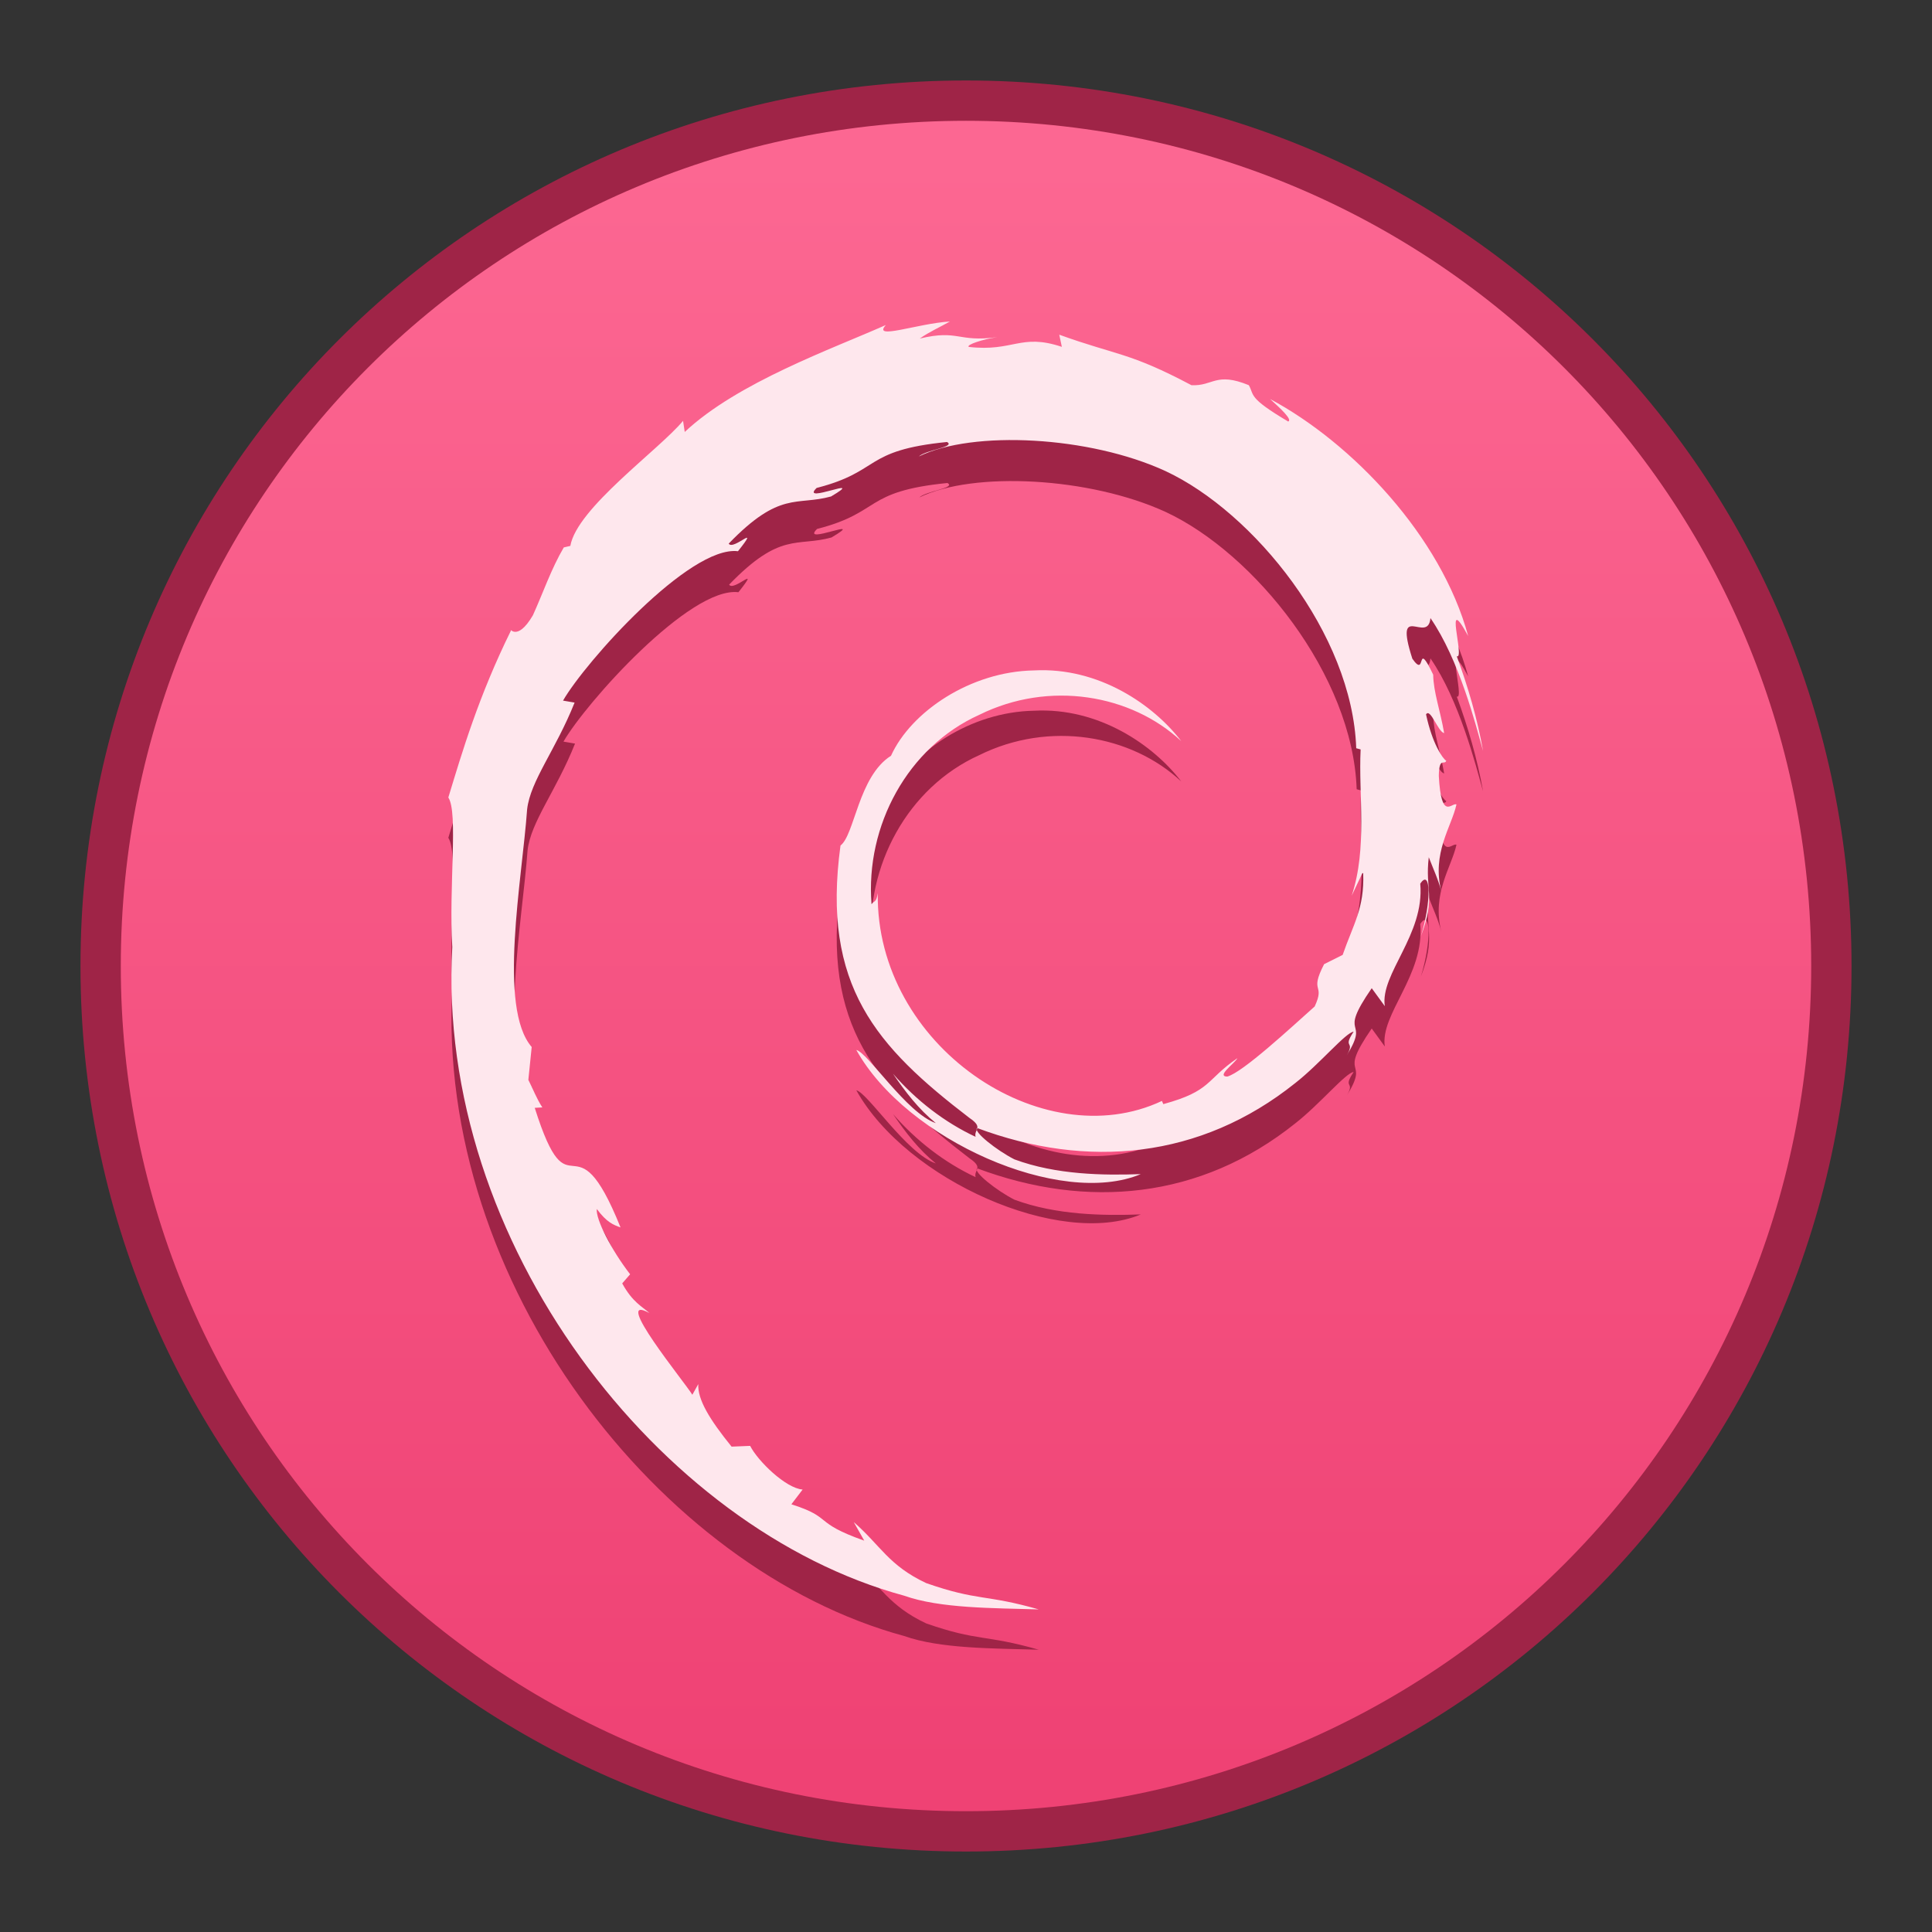 <?xml version="1.0" encoding="UTF-8" standalone="no"?>
<!-- Created with Inkscape (http://www.inkscape.org/) -->

<svg
   xmlns:ns2="http://ns.adobe.com/AdobeIllustrator/10.0/"
   xmlns:dc="http://purl.org/dc/elements/1.1/"
   xmlns:cc="http://creativecommons.org/ns#"
   xmlns:rdf="http://www.w3.org/1999/02/22-rdf-syntax-ns#"
   xmlns:svg="http://www.w3.org/2000/svg"
   xmlns="http://www.w3.org/2000/svg"
   xmlns:xlink="http://www.w3.org/1999/xlink"
   xmlns:sodipodi="http://sodipodi.sourceforge.net/DTD/sodipodi-0.dtd"
   xmlns:inkscape="http://www.inkscape.org/namespaces/inkscape"
   width="48"
   height="48"
   viewBox="0 0 12.7 12.7"
   version="1.1"
   id="svg8"
   inkscape:version="0.92.4 5da689c313, 2019-01-14"
   sodipodi:docname="debian.svg">
  <rect x="0" y="0" width="12.7" height="12.7" fill="#333333" stroke="none"/>
  <defs
     id="defs2">
    <style
       type="text/css"
       id="current-color-scheme">
      .ColorScheme-Text {
        color:#122036;
      }
      </style>
    <style
       id="current-color-scheme-53"
       type="text/css">
      .ColorScheme-Text {
        color:#122036;
      }
      </style>
    <style
       type="text/css"
       id="current-color-scheme-5">
      .ColorScheme-Text {
        color:#122036;
      }
      </style>
    <style
       type="text/css"
       id="current-color-scheme-2">
      .ColorScheme-Text {
        color:#122036;
      }
      </style>
    <style
       type="text/css"
       id="current-color-scheme-1">
      .ColorScheme-Text {
        color:#122036;
      }
      </style>
    <style
       id="current-color-scheme-10"
       type="text/css">
      .ColorScheme-Text {
        color:#122036;
      }
      </style>
    <style
       type="text/css"
       id="current-color-scheme-0">
      .ColorScheme-Text {
        color:#122036;
      }
      </style>
    <style
       type="text/css"
       id="current-color-scheme-26">
      .ColorScheme-Text {
        color:#122036;
      }
      </style>
    <style
       type="text/css"
       id="current-color-scheme-6">
      .ColorScheme-Text {
        color:#122036;
      }
      </style>
    <style
       id="current-color-scheme-53-7"
       type="text/css">
      .ColorScheme-Text {
        color:#122036;
      }
      </style>
    <style
       type="text/css"
       id="current-color-scheme-5-5">
      .ColorScheme-Text {
        color:#122036;
      }
      </style>
    <style
       type="text/css"
       id="current-color-scheme-2-3">
      .ColorScheme-Text {
        color:#122036;
      }
      </style>
    <style
       type="text/css"
       id="current-color-scheme-1-5">
      .ColorScheme-Text {
        color:#122036;
      }
      </style>
    <style
       id="current-color-scheme-10-6"
       type="text/css">
      .ColorScheme-Text {
        color:#122036;
      }
      </style>
    <style
       type="text/css"
       id="current-color-scheme-0-2">
      .ColorScheme-Text {
        color:#122036;
      }
      </style>
    <style
       id="current-color-scheme-535"
       type="text/css">
      .ColorScheme-Text {
        color:#122036;
      }
      </style>
    <style
       type="text/css"
       id="current-color-scheme-53-6">
      .ColorScheme-Text {
        color:#122036;
      }
      </style>
    <style
       id="current-color-scheme-5-2"
       type="text/css">
      .ColorScheme-Text {
        color:#122036;
      }
      </style>
    <style
       id="current-color-scheme-2-9"
       type="text/css">
      .ColorScheme-Text {
        color:#122036;
      }
      </style>
    <style
       id="current-color-scheme-1-1"
       type="text/css">
      .ColorScheme-Text {
        color:#122036;
      }
      </style>
    <style
       type="text/css"
       id="current-color-scheme-10-2">
      .ColorScheme-Text {
        color:#122036;
      }
      </style>
    <style
       id="current-color-scheme-0-7"
       type="text/css">
      .ColorScheme-Text {
        color:#122036;
      }
      </style>
    <style
       id="current-color-scheme-26-0"
       type="text/css">
      .ColorScheme-Text {
        color:#122036;
      }
      </style>
    <style
       id="current-color-scheme-6-9"
       type="text/css">
      .ColorScheme-Text {
        color:#122036;
      }
      </style>
    <style
       type="text/css"
       id="current-color-scheme-53-7-3">
      .ColorScheme-Text {
        color:#122036;
      }
      </style>
    <style
       id="current-color-scheme-5-5-6"
       type="text/css">
      .ColorScheme-Text {
        color:#122036;
      }
      </style>
    <style
       id="current-color-scheme-2-3-0"
       type="text/css">
      .ColorScheme-Text {
        color:#122036;
      }
      </style>
    <style
       id="current-color-scheme-1-5-6"
       type="text/css">
      .ColorScheme-Text {
        color:#122036;
      }
      </style>
    <style
       type="text/css"
       id="current-color-scheme-10-6-2">
      .ColorScheme-Text {
        color:#122036;
      }
      </style>
    <style
       id="current-color-scheme-0-2-6"
       type="text/css">
      .ColorScheme-Text {
        color:#122036;
      }
      </style>
    <style
       type="text/css"
       id="current-color-scheme-7">
      .ColorScheme-Text {
        color:#122036;
      }
      </style>
    <style
       id="current-color-scheme-53-5"
       type="text/css">
      .ColorScheme-Text {
        color:#122036;
      }
      </style>
    <style
       type="text/css"
       id="current-color-scheme-5-3">
      .ColorScheme-Text {
        color:#122036;
      }
      </style>
    <style
       type="text/css"
       id="current-color-scheme-2-5">
      .ColorScheme-Text {
        color:#122036;
      }
      </style>
    <style
       type="text/css"
       id="current-color-scheme-1-6">
      .ColorScheme-Text {
        color:#122036;
      }
      </style>
    <style
       id="current-color-scheme-10-29"
       type="text/css">
      .ColorScheme-Text {
        color:#122036;
      }
      </style>
    <style
       type="text/css"
       id="current-color-scheme-0-1">
      .ColorScheme-Text {
        color:#122036;
      }
      </style>
    <style
       type="text/css"
       id="current-color-scheme-26-2">
      .ColorScheme-Text {
        color:#122036;
      }
      </style>
    <style
       type="text/css"
       id="current-color-scheme-6-7">
      .ColorScheme-Text {
        color:#122036;
      }
      </style>
    <style
       id="current-color-scheme-53-7-0"
       type="text/css">
      .ColorScheme-Text {
        color:#122036;
      }
      </style>
    <style
       type="text/css"
       id="current-color-scheme-5-5-9">
      .ColorScheme-Text {
        color:#122036;
      }
      </style>
    <style
       type="text/css"
       id="current-color-scheme-2-3-3">
      .ColorScheme-Text {
        color:#122036;
      }
      </style>
    <style
       type="text/css"
       id="current-color-scheme-1-5-60">
      .ColorScheme-Text {
        color:#122036;
      }
      </style>
    <style
       id="current-color-scheme-10-6-6"
       type="text/css">
      .ColorScheme-Text {
        color:#122036;
      }
      </style>
    <style
       type="text/css"
       id="current-color-scheme-0-2-2">
      .ColorScheme-Text {
        color:#122036;
      }
      </style>
    <style
       type="text/css"
       id="current-color-scheme-67">
      .ColorScheme-Text {
        color:#122036;
      }
      </style>
    <linearGradient
       gradientUnits="userSpaceOnUse"
       y2="284.829"
       x2="0.794"
       y1="295.413"
       x1="0.794"
       id="linearGradient926"
       xlink:href="#linearGradient10231-7-8"
       inkscape:collect="always" />
    <linearGradient
       inkscape:collect="always"
       id="linearGradient10231-7-8">
      <stop
         style="stop-color:#ef4274;stop-opacity:1"
         offset="0"
         id="stop10227-5-4" />
      <stop
         style="stop-color:#fc6792;stop-opacity:1"
         offset="1"
         id="stop10229-3-3" />
    </linearGradient>
  </defs>
  <sodipodi:namedview
     id="base"
     pagecolor="#ffffff"
     bordercolor="#666666"
     borderopacity="1.0"
     inkscape:pageopacity="0.0"
     inkscape:pageshadow="2"
     inkscape:zoom="7.919596"
     inkscape:cx="18.333779"
     inkscape:cy="9.3951801"
     inkscape:document-units="px"
     inkscape:current-layer="layer1"
     showgrid="true"
     units="px"
     inkscape:showpageshadow="false"
     inkscape:snap-bbox="true"
     inkscape:bbox-paths="true"
     inkscape:bbox-nodes="true"
     inkscape:snap-bbox-edge-midpoints="true"
     inkscape:snap-bbox-midpoints="true"
     inkscape:object-paths="true"
     inkscape:snap-intersection-paths="true"
     inkscape:window-width="1870"
     inkscape:window-height="1141"
     inkscape:window-x="50"
     inkscape:window-y="30"
     inkscape:window-maximized="1">
    <inkscape:grid
       type="xygrid"
       id="grid815" />
  </sodipodi:namedview>
  <g
     inkscape:label="Capa 1"
     inkscape:groupmode="layer"
     id="layer1"
     transform="translate(0,-284.3)">
    <g
       id="g901"
       transform="translate(-20.562,-15.582)">
      <g
         inkscape:label="Capa 1"
         id="layer1-20"
         transform="translate(20.562,15.582)">
        <g
           id="g8345"
           transform="translate(5.556,0.529)">
          <path
             style="opacity:1;fill:#9f2447;fill-opacity:1;stroke:none;stroke-width:0.079;stroke-miterlimit:4;stroke-dasharray:none;stroke-opacity:1"
             d="m 0.794,284.3 h 1.25e-5 c 3.225,0 5.821,2.596 5.821,5.821 0,3.225 -2.596,5.821 -5.821,5.821 h -1.25e-5 c -3.225,0 -5.821,-2.596 -5.821,-5.821 0,-3.225 2.596,-5.821 5.821,-5.821 z"
             id="rect4544"
             inkscape:connector-curvature="0" />
          <path
             style="opacity:1;fill:url(#linearGradient926);fill-opacity:1;stroke:none;stroke-width:0.079;stroke-miterlimit:4;stroke-dasharray:none;stroke-opacity:1"
             d="m 0.794,284.565 h 6.1e-6 c 3.078,0 5.556,2.478 5.556,5.556 0,3.078 -2.478,5.556 -5.556,5.556 h -6.1e-6 c -3.078,0 -5.556,-2.478 -5.556,-5.556 0,-3.078 2.478,-5.556 5.556,-5.556 z"
             id="rect4544-5"
             inkscape:connector-curvature="0" />
        </g>
      </g>
      <path
         style="overflow:visible;fill:#9f2447;fill-opacity:1;stroke-width:0.079"
         inkscape:connector-curvature="0"
         ns2:knockout="Off"
         d="m 29.523,305.888 c 0.009,0.228 -0.067,0.339 -0.135,0.536 l -0.122,0.061 c -0.1,0.194 0.01,0.123 -0.062,0.278 -0.156,0.139 -0.473,0.434 -0.575,0.461 -0.074,-0.002 0.05,-0.087 0.067,-0.121 -0.209,0.143 -0.168,0.215 -0.487,0.302 l -0.009,-0.021 c -0.788,0.371 -1.882,-0.364 -1.868,-1.366 -0.009,0.064 -0.024,0.048 -0.041,0.073 -0.041,-0.516 0.238,-1.033 0.708,-1.245 0.46,-0.228 0.999,-0.134 1.328,0.173 -0.181,-0.237 -0.541,-0.488 -0.968,-0.465 -0.418,0.007 -0.809,0.272 -0.94,0.561 -0.214,0.135 -0.239,0.52 -0.332,0.59 -0.126,0.923 0.236,1.322 0.848,1.791 0.096,0.065 0.027,0.075 0.04,0.124 -0.203,-0.095 -0.39,-0.239 -0.543,-0.415 0.081,0.119 0.169,0.234 0.282,0.325 -0.192,-0.065 -0.448,-0.465 -0.523,-0.481 0.33,0.592 1.341,1.038 1.87,0.816 -0.245,0.009 -0.556,0.005 -0.831,-0.097 -0.116,-0.059 -0.273,-0.183 -0.245,-0.206 0.722,0.27 1.468,0.204 2.092,-0.296 0.159,-0.124 0.333,-0.334 0.383,-0.337 -0.076,0.114 0.013,0.055 -0.045,0.155 0.158,-0.255 -0.069,-0.104 0.164,-0.441 l 0.086,0.118 c -0.032,-0.212 0.263,-0.469 0.233,-0.805 0.068,-0.103 0.076,0.11 0.004,0.346 0.1,-0.262 0.026,-0.304 0.052,-0.52 0.028,0.073 0.064,0.15 0.083,0.226 -0.065,-0.253 0.067,-0.426 0.099,-0.573 -0.032,-0.014 -0.1,0.112 -0.116,-0.187 0.002,-0.13 0.036,-0.068 0.049,-0.1 -0.025,-0.015 -0.092,-0.114 -0.133,-0.305 0.029,-0.045 0.079,0.116 0.119,0.123 -0.026,-0.152 -0.07,-0.267 -0.072,-0.384 -0.117,-0.245 -0.041,0.033 -0.137,-0.105 -0.125,-0.389 0.103,-0.09 0.119,-0.267 0.189,0.274 0.297,0.698 0.346,0.874 -0.038,-0.214 -0.099,-0.422 -0.173,-0.623 0.057,0.024 -0.092,-0.441 0.075,-0.133 -0.178,-0.657 -0.764,-1.27 -1.302,-1.558 0.066,0.06 0.149,0.136 0.119,0.148 -0.268,-0.159 -0.221,-0.172 -0.259,-0.239 -0.218,-0.089 -0.233,0.007 -0.377,1.6e-4 -0.411,-0.218 -0.49,-0.195 -0.869,-0.332 l 0.017,0.08 c -0.272,-0.091 -0.317,0.034 -0.612,3.2e-4 -0.018,-0.014 0.094,-0.051 0.187,-0.064 -0.263,0.035 -0.251,-0.052 -0.509,0.009 0.064,-0.045 0.131,-0.074 0.198,-0.112 -0.215,0.013 -0.513,0.125 -0.421,0.023 -0.35,0.156 -0.973,0.376 -1.322,0.703 l -0.011,-0.073 c -0.16,0.192 -0.698,0.574 -0.741,0.822 l -0.043,0.01 c -0.083,0.141 -0.137,0.301 -0.203,0.446 -0.109,0.186 -0.16,0.071 -0.144,0.1 -0.214,0.434 -0.321,0.799 -0.412,1.098 0.066,0.098 0.002,0.589 0.026,0.983 -0.108,1.942 1.363,3.828 2.971,4.264 0.236,0.084 0.586,0.081 0.884,0.09 -0.352,-0.101 -0.397,-0.053 -0.74,-0.173 -0.247,-0.116 -0.301,-0.249 -0.476,-0.401 l 0.069,0.122 C 25.902,310.157 26.046,310.128 25.767,310.04 l 0.074,-0.097 c -0.111,-0.008 -0.295,-0.188 -0.345,-0.287 l -0.122,0.005 c -0.146,-0.18 -0.224,-0.31 -0.219,-0.411 l -0.039,0.07 c -0.045,-0.076 -0.538,-0.677 -0.282,-0.537 -0.048,-0.043 -0.111,-0.071 -0.179,-0.195 l 0.052,-0.06 c -0.123,-0.159 -0.227,-0.362 -0.219,-0.429 0.066,0.089 0.111,0.105 0.156,0.121 -0.311,-0.772 -0.329,-0.043 -0.564,-0.786 l 0.05,-0.003 c -0.038,-0.058 -0.061,-0.12 -0.092,-0.181 l 0.022,-0.216 c -0.224,-0.259 -0.063,-1.101 -0.03,-1.563 0.022,-0.188 0.187,-0.388 0.312,-0.701 l -0.076,-0.013 c 0.146,-0.254 0.832,-1.021 1.15,-0.982 0.154,-0.194 -0.031,-6.9e-4 -0.061,-0.05 0.338,-0.35 0.445,-0.247 0.673,-0.31 0.246,-0.146 -0.211,0.057 -0.095,-0.056 0.426,-0.109 0.302,-0.247 0.857,-0.302 0.059,0.033 -0.136,0.051 -0.185,0.095 0.355,-0.174 1.122,-0.134 1.621,0.096 0.579,0.27 1.229,1.07 1.254,1.822 l 0.029,0.008 c -0.015,0.299 0.046,0.645 -0.059,0.962 l 0.071,-0.15"
         id="path891-6-8" />
      <path
         style="overflow:visible;fill:#fee7ed;fill-opacity:1;stroke-width:0.079"
         inkscape:connector-curvature="0"
         ns2:knockout="Off"
         d="m 29.523,305.623 c 0.009,0.228 -0.067,0.339 -0.135,0.536 l -0.122,0.061 c -0.1,0.194 0.01,0.123 -0.062,0.278 -0.156,0.139 -0.473,0.434 -0.575,0.461 -0.074,-0.002 0.05,-0.087 0.067,-0.121 -0.209,0.143 -0.168,0.215 -0.487,0.302 l -0.009,-0.021 c -0.788,0.371 -1.882,-0.364 -1.868,-1.366 -0.009,0.064 -0.024,0.048 -0.041,0.073 -0.041,-0.516 0.238,-1.033 0.708,-1.245 0.46,-0.228 0.999,-0.134 1.328,0.173 -0.181,-0.237 -0.541,-0.488 -0.968,-0.465 -0.418,0.007 -0.809,0.272 -0.94,0.561 -0.214,0.135 -0.239,0.52 -0.332,0.59 -0.126,0.923 0.236,1.322 0.848,1.791 0.096,0.065 0.027,0.075 0.04,0.124 -0.203,-0.095 -0.39,-0.239 -0.543,-0.415 0.081,0.119 0.169,0.234 0.282,0.325 -0.192,-0.065 -0.448,-0.465 -0.523,-0.481 0.33,0.592 1.341,1.038 1.87,0.816 -0.245,0.009 -0.556,0.005 -0.831,-0.097 -0.116,-0.059 -0.273,-0.183 -0.245,-0.206 0.722,0.27 1.468,0.204 2.092,-0.296 0.159,-0.124 0.333,-0.334 0.383,-0.337 -0.076,0.114 0.013,0.055 -0.045,0.155 0.158,-0.255 -0.069,-0.104 0.164,-0.441 l 0.086,0.118 c -0.032,-0.212 0.263,-0.469 0.233,-0.805 0.068,-0.103 0.076,0.11 0.004,0.346 0.1,-0.262 0.026,-0.304 0.052,-0.52 0.028,0.073 0.064,0.15 0.083,0.226 -0.065,-0.253 0.067,-0.426 0.099,-0.573 -0.032,-0.014 -0.1,0.112 -0.116,-0.187 0.002,-0.13 0.036,-0.068 0.049,-0.1 -0.025,-0.015 -0.092,-0.114 -0.133,-0.305 0.029,-0.045 0.079,0.116 0.119,0.123 -0.026,-0.152 -0.07,-0.267 -0.072,-0.384 -0.117,-0.245 -0.041,0.033 -0.137,-0.105 -0.125,-0.389 0.103,-0.09 0.119,-0.267 0.189,0.274 0.297,0.698 0.346,0.874 -0.038,-0.214 -0.099,-0.422 -0.173,-0.623 0.057,0.024 -0.092,-0.441 0.075,-0.133 -0.178,-0.657 -0.764,-1.27 -1.302,-1.558 0.066,0.06 0.149,0.136 0.119,0.148 -0.268,-0.159 -0.221,-0.172 -0.259,-0.239 -0.218,-0.089 -0.233,0.007 -0.377,1.6e-4 -0.411,-0.218 -0.49,-0.195 -0.869,-0.332 l 0.017,0.08 c -0.272,-0.091 -0.317,0.034 -0.612,3.2e-4 -0.018,-0.014 0.094,-0.051 0.187,-0.064 -0.263,0.035 -0.251,-0.052 -0.509,0.009 0.064,-0.045 0.131,-0.074 0.198,-0.112 -0.215,0.013 -0.513,0.125 -0.421,0.023 -0.35,0.156 -0.973,0.376 -1.322,0.703 l -0.011,-0.073 c -0.16,0.192 -0.698,0.574 -0.741,0.822 l -0.043,0.01 c -0.083,0.141 -0.137,0.301 -0.203,0.446 -0.109,0.186 -0.16,0.071 -0.144,0.1 -0.214,0.434 -0.321,0.799 -0.412,1.098 0.066,0.098 0.002,0.589 0.026,0.983 -0.108,1.942 1.363,3.828 2.971,4.264 0.236,0.084 0.586,0.081 0.884,0.09 -0.352,-0.101 -0.397,-0.053 -0.74,-0.173 -0.247,-0.116 -0.301,-0.249 -0.476,-0.401 l 0.069,0.122 c -0.343,-0.121 -0.2,-0.15 -0.479,-0.239 l 0.074,-0.097 c -0.111,-0.008 -0.295,-0.188 -0.345,-0.287 l -0.122,0.005 c -0.146,-0.18 -0.224,-0.31 -0.219,-0.411 l -0.039,0.07 c -0.045,-0.076 -0.538,-0.677 -0.282,-0.537 -0.048,-0.043 -0.111,-0.071 -0.179,-0.195 l 0.052,-0.06 c -0.123,-0.159 -0.227,-0.362 -0.219,-0.429 0.066,0.089 0.111,0.105 0.156,0.121 -0.311,-0.772 -0.329,-0.043 -0.564,-0.786 l 0.05,-0.003 c -0.038,-0.058 -0.061,-0.12 -0.092,-0.181 l 0.022,-0.216 c -0.224,-0.259 -0.063,-1.101 -0.03,-1.563 0.022,-0.188 0.187,-0.388 0.312,-0.701 l -0.076,-0.013 c 0.146,-0.254 0.832,-1.021 1.15,-0.982 0.154,-0.194 -0.031,-6.9e-4 -0.061,-0.05 0.338,-0.35 0.445,-0.247 0.673,-0.31 0.246,-0.146 -0.211,0.057 -0.095,-0.056 0.426,-0.109 0.302,-0.247 0.857,-0.302 0.059,0.033 -0.136,0.051 -0.185,0.095 0.355,-0.174 1.122,-0.134 1.621,0.096 0.579,0.27 1.229,1.07 1.254,1.822 l 0.029,0.008 c -0.015,0.299 0.046,0.645 -0.059,0.962 l 0.071,-0.15"
         id="path891-6" />
    </g>
  </g>
</svg>
